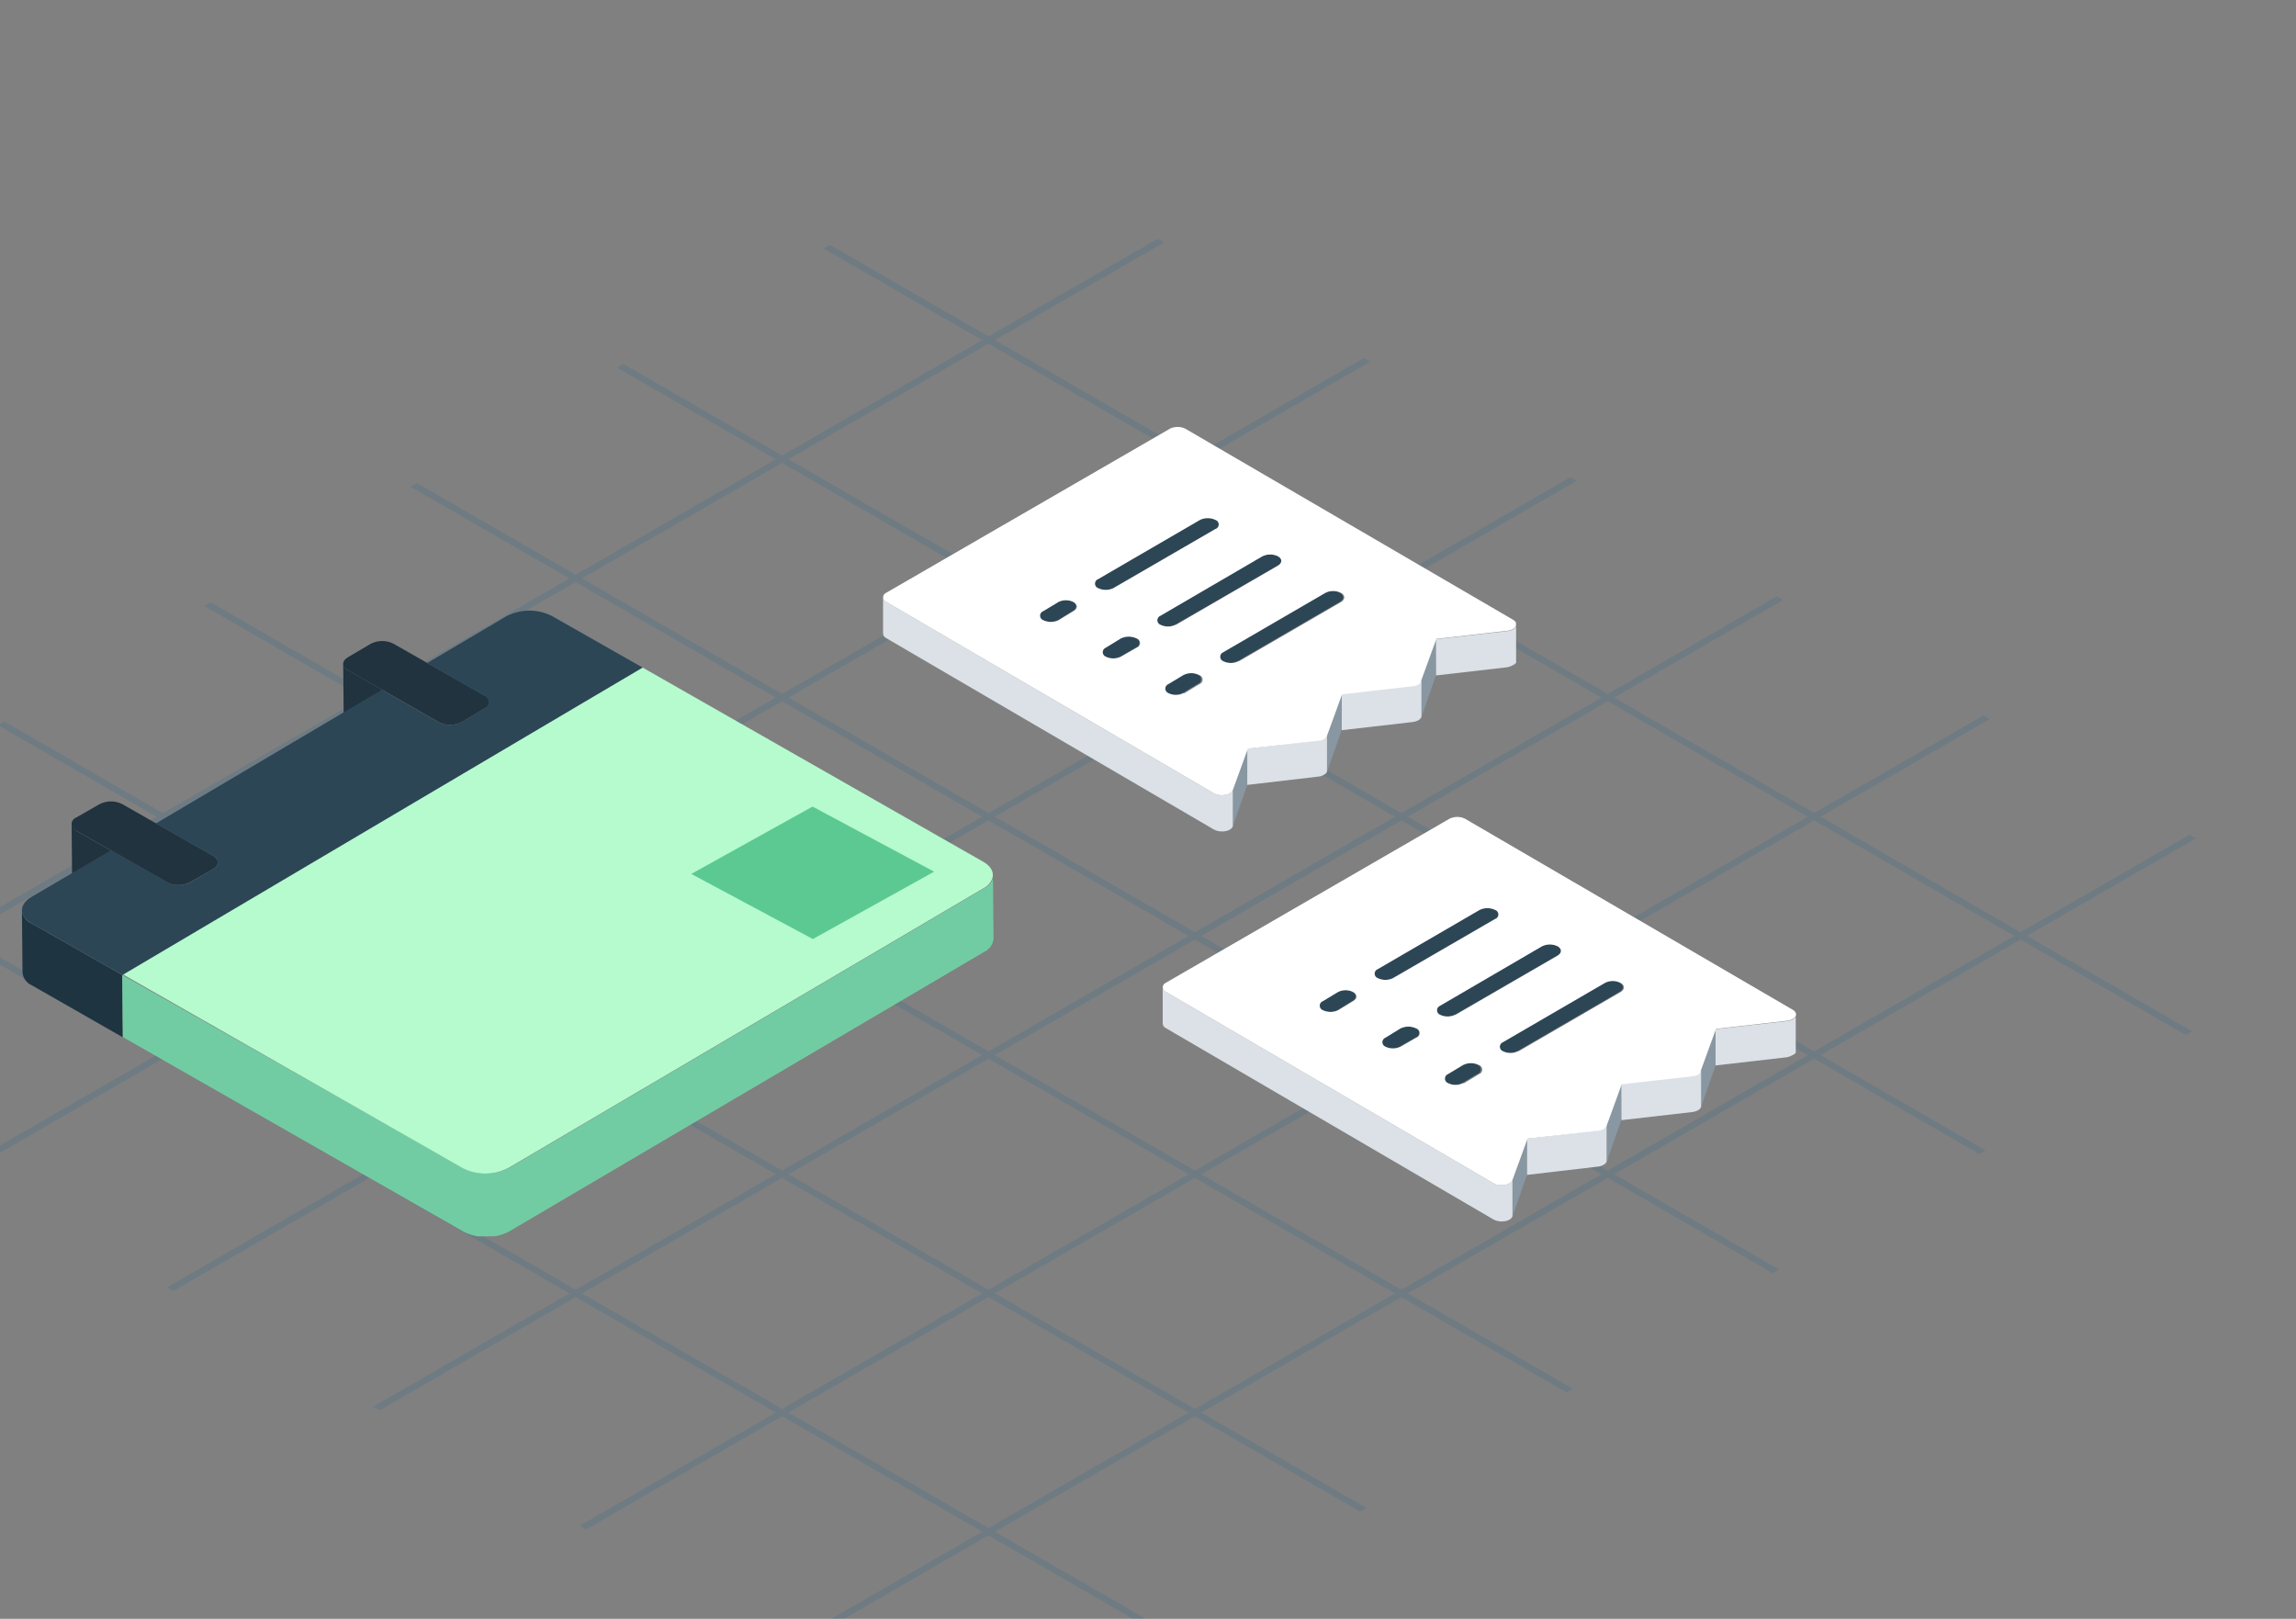 <svg width="312" height="220" viewBox="0 0 312 220" fill="none" xmlns="http://www.w3.org/2000/svg">
<rect x="0" y="0" width="312" height="220" fill="#808080" stroke="none"/>
<g clip-path="url(#clip0_263_23436)">
<g opacity="0.32">
<line y1="-0.5" x2="220.239" y2="-0.5" transform="matrix(0.866 -0.5 0.866 0.5 -32.561 143.075)" stroke="#4D708B"/>
<line y1="-0.5" x2="213.761" y2="-0.5" transform="matrix(0.866 0.5 -0.866 0.5 111.891 33.765)" stroke="#4D708B"/>
<line y1="-0.5" x2="220.239" y2="-0.5" transform="matrix(0.866 -0.5 0.866 0.5 -4.512 159.269)" stroke="#4D708B"/>
<line y1="-0.5" x2="213.761" y2="-0.5" transform="matrix(0.866 0.5 -0.866 0.5 83.842 49.959)" stroke="#4D708B"/>
<line y1="-0.5" x2="220.239" y2="-0.5" transform="matrix(0.866 -0.5 0.866 0.5 23.537 175.463)" stroke="#4D708B"/>
<line y1="-0.5" x2="213.761" y2="-0.5" transform="matrix(0.866 0.5 -0.866 0.5 55.793 66.153)" stroke="#4D708B"/>
<line y1="-0.5" x2="220.239" y2="-0.5" transform="matrix(0.866 -0.5 0.866 0.5 51.586 191.657)" stroke="#4D708B"/>
<line y1="-0.5" x2="213.761" y2="-0.5" transform="matrix(0.866 0.5 -0.866 0.5 27.744 82.347)" stroke="#4D708B"/>
<line y1="-0.5" x2="220.239" y2="-0.5" transform="matrix(0.866 -0.5 0.866 0.5 79.635 207.851)" stroke="#4D708B"/>
<line y1="-0.5" x2="213.761" y2="-0.5" transform="matrix(0.866 0.5 -0.866 0.5 -0.305 98.541)" stroke="#4D708B"/>
<line y1="-0.5" x2="220.239" y2="-0.5" transform="matrix(0.866 -0.5 0.866 0.5 107.683 224.045)" stroke="#4D708B"/>
<line y1="-0.5" x2="213.761" y2="-0.5" transform="matrix(0.866 0.5 -0.866 0.5 -28.354 114.735)" stroke="#4D708B"/>
</g>
<g clip-path="url(#clip1_263_23436)">
<path d="M2.981 123.75L3.059 132.151C3.092 132.532 3.228 132.896 3.452 133.206C3.676 133.515 3.98 133.758 4.332 133.908L16.688 140.97L16.609 132.501L4.253 125.473C3.909 125.323 3.61 125.084 3.387 124.782C3.163 124.48 3.023 124.124 2.981 123.75Z" fill="#1E3440"/>
<path d="M16.609 132.501L16.688 140.936L63.041 167.411C63.997 167.886 65.052 168.129 66.12 168.119C67.188 168.109 68.238 167.847 69.186 167.354L133.782 129.337C134.129 129.169 134.426 128.913 134.643 128.595C134.86 128.276 134.991 127.907 135.022 127.522L134.941 118.883C134.975 119.051 134.977 119.225 134.946 119.393C134.723 119.955 134.306 120.418 133.77 120.697L69.207 158.714C68.255 159.212 67.199 159.477 66.125 159.487C65.05 159.497 63.989 159.252 63.028 158.771L16.609 132.501Z" fill="#72CCA3"/>
<path d="M87.316 90.719L133.635 117.127C134.693 117.729 135.108 118.576 134.844 119.394C134.621 119.956 134.204 120.419 133.668 120.698L69.105 158.715C68.153 159.213 67.097 159.478 66.023 159.488C64.949 159.498 63.887 159.253 62.926 158.772L16.608 132.365L87.316 90.719Z" fill="#B5FBCE"/>
<path d="M93.939 118.768L110.458 127.615L126.937 118.461L110.417 109.614L93.939 118.768Z" fill="#5CC993"/>
<path d="M46.637 90.213L46.715 98.614C46.737 98.805 46.809 98.987 46.923 99.142C47.038 99.296 47.192 99.417 47.368 99.493L52.011 102.137L51.932 93.736L47.29 91.091C47.114 91.016 46.96 90.895 46.845 90.741C46.731 90.586 46.659 90.404 46.637 90.213Z" fill="#20333E"/>
<path d="M47.274 89.323C46.43 89.807 46.403 90.624 47.29 91.091L51.932 93.736L59.647 98.154C60.127 98.394 60.658 98.517 61.195 98.512C61.732 98.507 62.26 98.374 62.736 98.125L65.809 96.294C65.996 96.228 66.158 96.105 66.272 95.942C66.385 95.779 66.446 95.585 66.444 95.386C66.442 95.188 66.378 94.995 66.261 94.834C66.144 94.673 65.98 94.553 65.792 94.491L58.078 90.107L53.436 87.463C52.96 87.228 52.435 87.108 51.905 87.113C51.374 87.118 50.852 87.248 50.38 87.491L47.274 89.323Z" fill="#20333E"/>
<path d="M9.73 112.02L9.807 120.285C9.825 120.477 9.896 120.661 10.011 120.816C10.126 120.971 10.282 121.091 10.46 121.163L15.068 123.807L14.992 115.543L10.35 112.898C10.181 112.816 10.036 112.692 9.928 112.538C9.82 112.385 9.752 112.207 9.73 112.02Z" fill="#20333E"/>
<path d="M10.367 111.096C10.18 111.161 10.018 111.284 9.904 111.447C9.79 111.61 9.73 111.804 9.731 112.003C9.733 112.202 9.797 112.395 9.914 112.555C10.031 112.716 10.195 112.836 10.383 112.898L15.025 115.542L22.739 119.926C23.22 120.167 23.75 120.29 24.288 120.285C24.825 120.28 25.353 120.147 25.829 119.898L28.97 118.1C29.814 117.582 29.806 116.765 28.953 116.297L21.239 111.913L16.597 109.269C16.116 109.028 15.586 108.906 15.049 108.911C14.512 108.916 13.983 109.048 13.508 109.298L10.367 111.096Z" fill="#20333E"/>
<path d="M4.254 121.901C2.566 122.903 2.546 124.502 4.287 125.472L16.643 132.501L87.316 90.719L74.96 83.691C74.004 83.216 72.949 82.973 71.881 82.983C70.813 82.993 69.763 83.255 68.816 83.748L58.044 90.107L65.758 94.491C65.946 94.554 66.11 94.674 66.227 94.834C66.344 94.995 66.408 95.188 66.41 95.387C66.412 95.585 66.351 95.78 66.237 95.942C66.124 96.105 65.962 96.228 65.775 96.294L62.702 98.125C62.226 98.375 61.698 98.507 61.161 98.512C60.624 98.517 60.093 98.394 59.613 98.154L51.898 93.736L21.171 111.913L28.953 116.297C29.806 116.765 29.814 117.582 28.97 118.1L25.897 119.897C25.421 120.146 24.892 120.279 24.355 120.284C23.818 120.289 23.288 120.166 22.807 119.926L15.093 115.542L4.254 121.901Z" fill="#2C4656"/>
</g>
<g clip-path="url(#clip2_263_23436)">
<path d="M187.171 131.689C187.039 131.731 186.923 131.815 186.841 131.928C186.759 132.04 186.715 132.176 186.715 132.316C186.715 132.455 186.759 132.591 186.841 132.704C186.923 132.817 187.039 132.9 187.171 132.942C187.491 133.092 187.84 133.169 188.193 133.169C188.546 133.169 188.895 133.092 189.215 132.942L203.136 124.909C203.269 124.867 203.384 124.784 203.466 124.671C203.548 124.558 203.592 124.422 203.592 124.283C203.592 124.143 203.548 124.007 203.466 123.894C203.384 123.782 203.269 123.698 203.136 123.656C202.816 123.507 202.467 123.43 202.114 123.43C201.761 123.43 201.412 123.507 201.092 123.656L187.171 131.689Z" fill="#2C4656"/>
<path d="M179.71 136.024C179.577 136.067 179.462 136.15 179.38 136.263C179.298 136.375 179.253 136.511 179.253 136.651C179.253 136.791 179.298 136.927 179.38 137.039C179.462 137.152 179.577 137.235 179.71 137.278C180.03 137.427 180.379 137.504 180.732 137.504C181.085 137.504 181.433 137.427 181.754 137.278L183.798 136.024C184.391 135.696 184.391 135.141 183.798 134.792C183.48 134.632 183.131 134.55 182.776 134.55C182.421 134.55 182.071 134.632 181.754 134.792L179.71 136.024Z" fill="#2C4656"/>
<path d="M195.654 136.661C195.529 136.708 195.421 136.792 195.345 136.902C195.269 137.012 195.228 137.143 195.228 137.278C195.228 137.412 195.269 137.543 195.345 137.653C195.421 137.763 195.529 137.847 195.654 137.894C195.973 138.049 196.323 138.129 196.677 138.129C197.03 138.129 197.38 138.049 197.699 137.894L211.661 129.84C212.253 129.491 212.274 128.936 211.661 128.587C211.327 128.42 210.96 128.334 210.587 128.334C210.215 128.334 209.848 128.42 209.514 128.587L195.654 136.661Z" fill="#2C4656"/>
<path d="M188.193 140.996C188.068 141.043 187.96 141.127 187.884 141.237C187.807 141.347 187.766 141.478 187.766 141.613C187.766 141.747 187.807 141.878 187.884 141.988C187.96 142.098 188.068 142.182 188.193 142.229C188.512 142.384 188.861 142.464 189.215 142.464C189.569 142.464 189.918 142.384 190.237 142.229L192.384 140.996C192.516 140.954 192.632 140.871 192.714 140.758C192.796 140.645 192.84 140.509 192.84 140.37C192.84 140.23 192.796 140.094 192.714 139.981C192.632 139.869 192.516 139.785 192.384 139.743C192.049 139.581 191.682 139.497 191.31 139.497C190.939 139.497 190.572 139.581 190.237 139.743L188.193 140.996Z" fill="#2C4656"/>
<path d="M204.158 141.613C204.033 141.659 203.925 141.743 203.849 141.854C203.773 141.964 203.732 142.095 203.732 142.229C203.732 142.363 203.773 142.494 203.849 142.604C203.925 142.715 204.033 142.799 204.158 142.845C204.476 143.005 204.826 143.087 205.18 143.087C205.535 143.087 205.885 143.005 206.203 142.845L220.083 134.792C220.676 134.442 220.676 133.888 220.083 133.559C219.751 133.386 219.383 133.296 219.01 133.296C218.636 133.296 218.268 133.386 217.936 133.559L204.158 141.613Z" fill="#2C4656"/>
<path d="M196.677 145.948C196.551 145.994 196.443 146.079 196.367 146.189C196.291 146.299 196.25 146.43 196.25 146.564C196.25 146.698 196.291 146.829 196.367 146.939C196.443 147.05 196.551 147.134 196.677 147.18C196.994 147.34 197.344 147.422 197.699 147.422C198.053 147.422 198.403 147.34 198.721 147.18L200.765 145.948C200.897 145.905 201.013 145.822 201.095 145.709C201.177 145.597 201.221 145.461 201.221 145.321C201.221 145.181 201.177 145.046 201.095 144.933C201.013 144.82 200.897 144.737 200.765 144.694C200.431 144.528 200.064 144.441 199.692 144.441C199.319 144.441 198.952 144.528 198.619 144.694L196.677 145.948Z" fill="#2C4656"/>
<path d="M233.104 139.866V144.797L242.753 143.688C243.041 143.645 243.319 143.547 243.571 143.4C243.747 143.333 243.902 143.219 244.021 143.071C244.039 142.99 244.039 142.906 244.021 142.825V137.894C244.039 137.975 244.039 138.059 244.021 138.14C243.937 138.297 243.809 138.426 243.653 138.51C243.411 138.641 243.148 138.725 242.876 138.757L233.104 139.866Z" fill="#DBE1E6"/>
<path d="M231.142 145.496L231.162 150.427L233.125 144.797L233.104 139.866L231.142 145.496Z" fill="#8897A2"/>
<path d="M220.308 147.304V152.235L229.956 151.125C230.235 151.093 230.505 151.009 230.754 150.879C230.935 150.776 231.078 150.618 231.162 150.427V145.455C231.085 145.65 230.94 145.811 230.754 145.907C230.505 146.037 230.235 146.121 229.956 146.153L220.308 147.304Z" fill="#DBE1E6"/>
<path d="M218.325 152.933L218.345 157.864L220.308 152.235L220.287 147.324L218.325 152.933Z" fill="#8897A2"/>
<path d="M207.47 154.741V159.672L217.139 158.542C217.407 158.523 217.667 158.438 217.895 158.295C218.09 158.214 218.244 158.059 218.325 157.864V152.933C218.247 153.123 218.101 153.277 217.916 153.365C217.68 153.507 217.414 153.592 217.139 153.611L207.47 154.741Z" fill="#DBE1E6"/>
<path d="M205.528 160.371V165.301L207.49 159.672V154.741L205.528 160.371Z" fill="#8897A2"/>
<path d="M158 134.175V139.106C158.006 139.239 158.049 139.368 158.125 139.477C158.201 139.587 158.307 139.672 158.429 139.722L202.993 165.753C203.462 165.983 203.993 166.055 204.506 165.959C204.721 165.928 204.929 165.859 205.119 165.753C205.301 165.652 205.445 165.493 205.528 165.301V160.371C205.436 160.563 205.286 160.721 205.099 160.823C204.908 160.928 204.7 160.997 204.485 161.028C203.972 161.124 203.442 161.052 202.973 160.823L158.429 134.792C158.307 134.741 158.201 134.656 158.125 134.546C158.049 134.437 158.006 134.308 158 134.175Z" fill="#DBE1E6"/>
<path d="M158.429 133.559C158.304 133.606 158.196 133.69 158.12 133.8C158.044 133.91 158.003 134.041 158.003 134.175C158.003 134.309 158.044 134.44 158.12 134.551C158.196 134.661 158.304 134.745 158.429 134.792L202.973 160.823C203.439 161.061 203.973 161.134 204.485 161.028C204.7 160.997 204.908 160.928 205.099 160.823C205.291 160.728 205.443 160.568 205.528 160.371L207.572 154.741L217.139 153.673C217.412 153.66 217.678 153.582 217.916 153.447C218.098 153.346 218.242 153.187 218.325 152.995L220.369 147.365L230.038 146.256C230.311 146.227 230.575 146.143 230.815 146.009C230.985 145.869 231.101 145.672 231.142 145.455L233.186 139.825L242.855 138.716C243.127 138.684 243.391 138.6 243.632 138.469C243.788 138.385 243.916 138.256 244 138.099C244.163 137.791 244 137.462 243.632 137.236L199.048 111.247C198.727 111.097 198.379 111.02 198.026 111.02C197.673 111.02 197.324 111.097 197.004 111.247L158.429 133.559ZM189.297 132.942C188.977 133.092 188.628 133.169 188.275 133.169C187.922 133.169 187.573 133.092 187.253 132.942C187.12 132.9 187.005 132.817 186.923 132.704C186.841 132.591 186.796 132.455 186.796 132.316C186.796 132.176 186.841 132.04 186.923 131.928C187.005 131.815 187.12 131.731 187.253 131.689L201.092 123.635C201.412 123.486 201.761 123.409 202.114 123.409C202.467 123.409 202.816 123.486 203.136 123.635C203.277 123.672 203.402 123.754 203.491 123.869C203.58 123.985 203.628 124.126 203.628 124.272C203.628 124.418 203.58 124.56 203.491 124.675C203.402 124.791 203.277 124.873 203.136 124.909L189.256 132.963L189.297 132.942ZM197.739 137.914C197.421 138.069 197.071 138.149 196.717 138.149C196.363 138.149 196.014 138.069 195.695 137.914C195.57 137.868 195.462 137.784 195.386 137.673C195.31 137.563 195.269 137.432 195.269 137.298C195.269 137.164 195.31 137.033 195.386 136.923C195.462 136.813 195.57 136.728 195.695 136.682L209.535 128.607C209.868 128.441 210.235 128.354 210.608 128.354C210.98 128.354 211.347 128.441 211.681 128.607C212.274 128.957 212.253 129.511 211.681 129.861L197.801 137.914H197.739ZM206.284 142.866C205.967 143.025 205.617 143.108 205.262 143.108C204.907 143.108 204.557 143.025 204.24 142.866C204.115 142.819 204.007 142.735 203.931 142.625C203.854 142.515 203.814 142.384 203.814 142.25C203.814 142.115 203.854 141.984 203.931 141.874C204.007 141.764 204.115 141.68 204.24 141.633L218.1 133.579C218.431 133.406 218.799 133.316 219.173 133.316C219.547 133.316 219.915 133.406 220.246 133.579C220.819 133.908 220.819 134.463 220.246 134.812L206.366 142.866H206.284ZM181.835 137.298C181.515 137.447 181.166 137.524 180.813 137.524C180.46 137.524 180.112 137.447 179.791 137.298C179.659 137.256 179.543 137.172 179.461 137.06C179.379 136.947 179.335 136.811 179.335 136.671C179.335 136.532 179.379 136.396 179.461 136.283C179.543 136.171 179.659 136.087 179.791 136.045L181.835 134.812C182.153 134.653 182.503 134.57 182.858 134.57C183.212 134.57 183.562 134.653 183.88 134.812C184.473 135.161 184.473 135.716 183.88 136.045L181.835 137.298ZM190.319 142.25C190 142.404 189.651 142.485 189.297 142.485C188.943 142.485 188.593 142.404 188.275 142.25C188.15 142.203 188.042 142.119 187.965 142.009C187.889 141.898 187.848 141.767 187.848 141.633C187.848 141.499 187.889 141.368 187.965 141.258C188.042 141.148 188.15 141.064 188.275 141.017L190.319 139.764C190.654 139.601 191.021 139.517 191.392 139.517C191.764 139.517 192.131 139.601 192.465 139.764C192.598 139.806 192.713 139.889 192.795 140.002C192.877 140.115 192.922 140.251 192.922 140.39C192.922 140.53 192.877 140.666 192.795 140.778C192.713 140.891 192.598 140.975 192.465 141.017L190.319 142.25ZM198.823 147.201C198.505 147.36 198.156 147.443 197.801 147.443C197.446 147.443 197.096 147.36 196.779 147.201C196.653 147.154 196.546 147.07 196.469 146.96C196.393 146.85 196.352 146.719 196.352 146.585C196.352 146.45 196.393 146.319 196.469 146.209C196.546 146.099 196.653 146.015 196.779 145.968L198.823 144.736C199.156 144.569 199.524 144.482 199.896 144.482C200.268 144.482 200.636 144.569 200.969 144.736C201.102 144.778 201.217 144.861 201.299 144.974C201.381 145.087 201.426 145.223 201.426 145.362C201.426 145.502 201.381 145.638 201.299 145.75C201.217 145.863 201.102 145.947 200.969 145.989L198.925 147.222" fill="white"/>
</g>
<g clip-path="url(#clip3_263_23436)">
<path d="M149.171 78.689C149.039 78.731 148.923 78.815 148.841 78.928C148.759 79.04 148.715 79.176 148.715 79.316C148.715 79.456 148.759 79.591 148.841 79.704C148.923 79.817 149.039 79.9 149.171 79.942C149.491 80.092 149.84 80.169 150.193 80.169C150.546 80.169 150.895 80.092 151.215 79.942L165.136 71.909C165.269 71.867 165.384 71.784 165.466 71.671C165.548 71.558 165.592 71.422 165.592 71.283C165.592 71.143 165.548 71.007 165.466 70.894C165.384 70.782 165.269 70.698 165.136 70.656C164.816 70.507 164.467 70.43 164.114 70.43C163.761 70.43 163.412 70.507 163.092 70.656L149.171 78.689Z" fill="#2C4656"/>
<path d="M141.71 83.024C141.577 83.067 141.462 83.15 141.38 83.263C141.298 83.375 141.253 83.511 141.253 83.651C141.253 83.79 141.298 83.927 141.38 84.039C141.462 84.152 141.577 84.235 141.71 84.278C142.03 84.427 142.379 84.504 142.732 84.504C143.085 84.504 143.433 84.427 143.754 84.278L145.798 83.024C146.391 82.696 146.391 82.141 145.798 81.792C145.48 81.632 145.131 81.55 144.776 81.55C144.421 81.55 144.071 81.632 143.754 81.792L141.71 83.024Z" fill="#2C4656"/>
<path d="M157.654 83.661C157.529 83.708 157.421 83.792 157.345 83.902C157.269 84.012 157.228 84.143 157.228 84.278C157.228 84.412 157.269 84.543 157.345 84.653C157.421 84.763 157.529 84.847 157.654 84.894C157.973 85.049 158.323 85.129 158.677 85.129C159.03 85.129 159.38 85.049 159.699 84.894L173.661 76.84C174.253 76.491 174.274 75.936 173.661 75.587C173.327 75.42 172.96 75.334 172.587 75.334C172.215 75.334 171.848 75.42 171.514 75.587L157.654 83.661Z" fill="#2C4656"/>
<path d="M150.193 87.996C150.068 88.043 149.96 88.127 149.884 88.237C149.807 88.347 149.766 88.478 149.766 88.613C149.766 88.747 149.807 88.878 149.884 88.988C149.96 89.098 150.068 89.182 150.193 89.229C150.512 89.384 150.861 89.464 151.215 89.464C151.569 89.464 151.918 89.384 152.237 89.229L154.384 87.996C154.516 87.954 154.632 87.871 154.714 87.758C154.796 87.645 154.84 87.509 154.84 87.37C154.84 87.23 154.796 87.094 154.714 86.981C154.632 86.869 154.516 86.785 154.384 86.743C154.049 86.581 153.682 86.497 153.31 86.497C152.939 86.497 152.572 86.581 152.237 86.743L150.193 87.996Z" fill="#2C4656"/>
<path d="M166.158 88.613C166.033 88.659 165.925 88.743 165.849 88.854C165.773 88.964 165.732 89.095 165.732 89.229C165.732 89.363 165.773 89.494 165.849 89.604C165.925 89.715 166.033 89.799 166.158 89.845C166.476 90.005 166.826 90.087 167.18 90.087C167.535 90.087 167.885 90.005 168.203 89.845L182.083 81.792C182.676 81.442 182.676 80.888 182.083 80.559C181.751 80.386 181.383 80.296 181.01 80.296C180.636 80.296 180.268 80.386 179.936 80.559L166.158 88.613Z" fill="#2C4656"/>
<path d="M158.677 92.948C158.551 92.994 158.443 93.079 158.367 93.189C158.291 93.299 158.25 93.43 158.25 93.564C158.25 93.698 158.291 93.829 158.367 93.939C158.443 94.05 158.551 94.134 158.677 94.18C158.994 94.34 159.344 94.422 159.699 94.422C160.053 94.422 160.403 94.34 160.721 94.18L162.765 92.948C162.897 92.906 163.013 92.822 163.095 92.709C163.177 92.597 163.221 92.461 163.221 92.321C163.221 92.181 163.177 92.046 163.095 91.933C163.013 91.82 162.897 91.737 162.765 91.695C162.431 91.528 162.064 91.441 161.692 91.441C161.319 91.441 160.952 91.528 160.619 91.695L158.677 92.948Z" fill="#2C4656"/>
<path d="M195.104 86.866V91.797L204.753 90.688C205.041 90.645 205.319 90.547 205.571 90.4C205.747 90.333 205.902 90.219 206.021 90.071C206.039 89.99 206.039 89.906 206.021 89.825V84.894C206.039 84.975 206.039 85.059 206.021 85.141C205.937 85.297 205.809 85.426 205.653 85.51C205.411 85.641 205.148 85.725 204.876 85.757L195.104 86.866Z" fill="#DBE1E6"/>
<path d="M193.142 92.496L193.162 97.427L195.125 91.797L195.104 86.866L193.142 92.496Z" fill="#8897A2"/>
<path d="M182.308 94.304V99.235L191.956 98.125C192.235 98.093 192.505 98.009 192.754 97.879C192.935 97.776 193.078 97.618 193.162 97.427V92.455C193.085 92.65 192.94 92.811 192.754 92.907C192.505 93.037 192.235 93.121 191.956 93.153L182.308 94.304Z" fill="#DBE1E6"/>
<path d="M180.325 99.933L180.345 104.864L182.308 99.235L182.287 94.324L180.325 99.933Z" fill="#8897A2"/>
<path d="M169.47 101.741V106.672L179.139 105.542C179.407 105.523 179.667 105.438 179.895 105.295C180.09 105.214 180.244 105.059 180.325 104.864V99.933C180.247 100.123 180.101 100.277 179.916 100.365C179.68 100.507 179.414 100.592 179.139 100.611L169.47 101.741Z" fill="#DBE1E6"/>
<path d="M167.528 107.371V112.301L169.49 106.672V101.741L167.528 107.371Z" fill="#8897A2"/>
<path d="M120 81.175V86.106C120.006 86.239 120.049 86.368 120.125 86.477C120.201 86.587 120.307 86.672 120.429 86.722L164.993 112.753C165.462 112.983 165.993 113.055 166.506 112.959C166.721 112.928 166.929 112.859 167.119 112.753C167.301 112.652 167.445 112.493 167.528 112.301V107.371C167.436 107.563 167.286 107.721 167.099 107.823C166.908 107.928 166.7 107.997 166.485 108.028C165.972 108.124 165.442 108.052 164.973 107.823L120.429 81.791C120.307 81.741 120.201 81.656 120.125 81.546C120.049 81.437 120.006 81.308 120 81.175Z" fill="#DBE1E6"/>
<path d="M120.429 80.559C120.304 80.606 120.196 80.69 120.12 80.8C120.044 80.91 120.003 81.041 120.003 81.175C120.003 81.309 120.044 81.44 120.12 81.551C120.196 81.661 120.304 81.745 120.429 81.792L164.973 107.823C165.439 108.061 165.973 108.134 166.485 108.028C166.7 107.997 166.908 107.928 167.099 107.823C167.291 107.728 167.443 107.568 167.528 107.371L169.572 101.741L179.139 100.673C179.412 100.66 179.678 100.582 179.916 100.447C180.098 100.346 180.242 100.187 180.325 99.995L182.369 94.365L192.038 93.256C192.311 93.227 192.575 93.143 192.815 93.009C192.985 92.869 193.101 92.672 193.142 92.455L195.186 86.825L204.855 85.716C205.127 85.684 205.391 85.6 205.632 85.469C205.788 85.385 205.916 85.256 206 85.099C206.163 84.791 206 84.463 205.632 84.237L161.048 58.246C160.727 58.097 160.379 58.02 160.026 58.02C159.673 58.02 159.324 58.097 159.004 58.246L120.429 80.559ZM151.297 79.942C150.977 80.091 150.628 80.169 150.275 80.169C149.922 80.169 149.573 80.091 149.253 79.942C149.12 79.9 149.005 79.817 148.923 79.704C148.841 79.591 148.796 79.455 148.796 79.316C148.796 79.176 148.841 79.04 148.923 78.928C149.005 78.815 149.12 78.731 149.253 78.689L163.092 70.635C163.412 70.486 163.761 70.409 164.114 70.409C164.467 70.409 164.816 70.486 165.136 70.635C165.277 70.672 165.402 70.754 165.491 70.869C165.58 70.984 165.628 71.126 165.628 71.272C165.628 71.418 165.58 71.56 165.491 71.675C165.402 71.791 165.277 71.873 165.136 71.909L151.256 79.963L151.297 79.942ZM159.739 84.915C159.421 85.069 159.071 85.15 158.717 85.15C158.363 85.15 158.014 85.069 157.695 84.915C157.57 84.868 157.462 84.784 157.386 84.674C157.31 84.563 157.269 84.432 157.269 84.298C157.269 84.164 157.31 84.033 157.386 83.923C157.462 83.812 157.57 83.728 157.695 83.682L171.535 75.607C171.868 75.441 172.235 75.354 172.608 75.354C172.98 75.354 173.347 75.441 173.681 75.607C174.274 75.957 174.253 76.511 173.681 76.861L159.801 84.915H159.739ZM168.284 89.866C167.967 90.025 167.617 90.108 167.262 90.108C166.907 90.108 166.557 90.025 166.24 89.866C166.115 89.819 166.007 89.735 165.931 89.625C165.854 89.515 165.814 89.384 165.814 89.249C165.814 89.115 165.854 88.984 165.931 88.874C166.007 88.764 166.115 88.68 166.24 88.633L180.1 80.579C180.431 80.406 180.799 80.316 181.173 80.316C181.547 80.316 181.915 80.406 182.246 80.579C182.819 80.908 182.819 81.463 182.246 81.812L168.366 89.866H168.284ZM143.835 84.298C143.515 84.447 143.166 84.524 142.813 84.524C142.46 84.524 142.112 84.447 141.791 84.298C141.659 84.256 141.543 84.172 141.461 84.06C141.379 83.947 141.335 83.811 141.335 83.671C141.335 83.532 141.379 83.396 141.461 83.283C141.543 83.171 141.659 83.087 141.791 83.045L143.835 81.812C144.153 81.653 144.503 81.57 144.858 81.57C145.212 81.57 145.562 81.653 145.88 81.812C146.473 82.161 146.473 82.716 145.88 83.045L143.835 84.298ZM152.319 89.249C152 89.404 151.651 89.484 151.297 89.484C150.943 89.484 150.593 89.404 150.275 89.249C150.15 89.203 150.042 89.119 149.965 89.009C149.889 88.898 149.848 88.767 149.848 88.633C149.848 88.499 149.889 88.368 149.965 88.258C150.042 88.148 150.15 88.064 150.275 88.017L152.319 86.763C152.654 86.602 153.021 86.517 153.392 86.517C153.764 86.517 154.131 86.602 154.465 86.763C154.598 86.806 154.713 86.889 154.795 87.002C154.877 87.115 154.922 87.251 154.922 87.39C154.922 87.53 154.877 87.666 154.795 87.778C154.713 87.891 154.598 87.975 154.465 88.017L152.319 89.249ZM160.823 94.201C160.505 94.36 160.156 94.443 159.801 94.443C159.446 94.443 159.096 94.36 158.779 94.201C158.653 94.154 158.546 94.07 158.469 93.96C158.393 93.85 158.352 93.719 158.352 93.585C158.352 93.45 158.393 93.319 158.469 93.209C158.546 93.099 158.653 93.015 158.779 92.968L160.823 91.736C161.156 91.569 161.524 91.482 161.896 91.482C162.268 91.482 162.636 91.569 162.969 91.736C163.102 91.778 163.217 91.861 163.299 91.974C163.381 92.087 163.426 92.223 163.426 92.362C163.426 92.502 163.381 92.638 163.299 92.75C163.217 92.863 163.102 92.947 162.969 92.989L160.925 94.222" fill="white"/>
</g>
</g>
<defs>
<clipPath id="clip0_263_23436">
<rect width="312" height="220" fill="white"/>
</clipPath>
<clipPath id="clip1_263_23436">
<rect width="132" height="85" fill="white" transform="matrix(-1 0.009 0.009 1 134.602 82.388)"/>
</clipPath>
<clipPath id="clip2_263_23436">
<rect width="86" height="55" fill="white" transform="matrix(-1 0 0 1 244 111)"/>
</clipPath>
<clipPath id="clip3_263_23436">
<rect width="86" height="55" fill="white" transform="matrix(-1 0 0 1 206 58)"/>
</clipPath>
</defs>
</svg>
